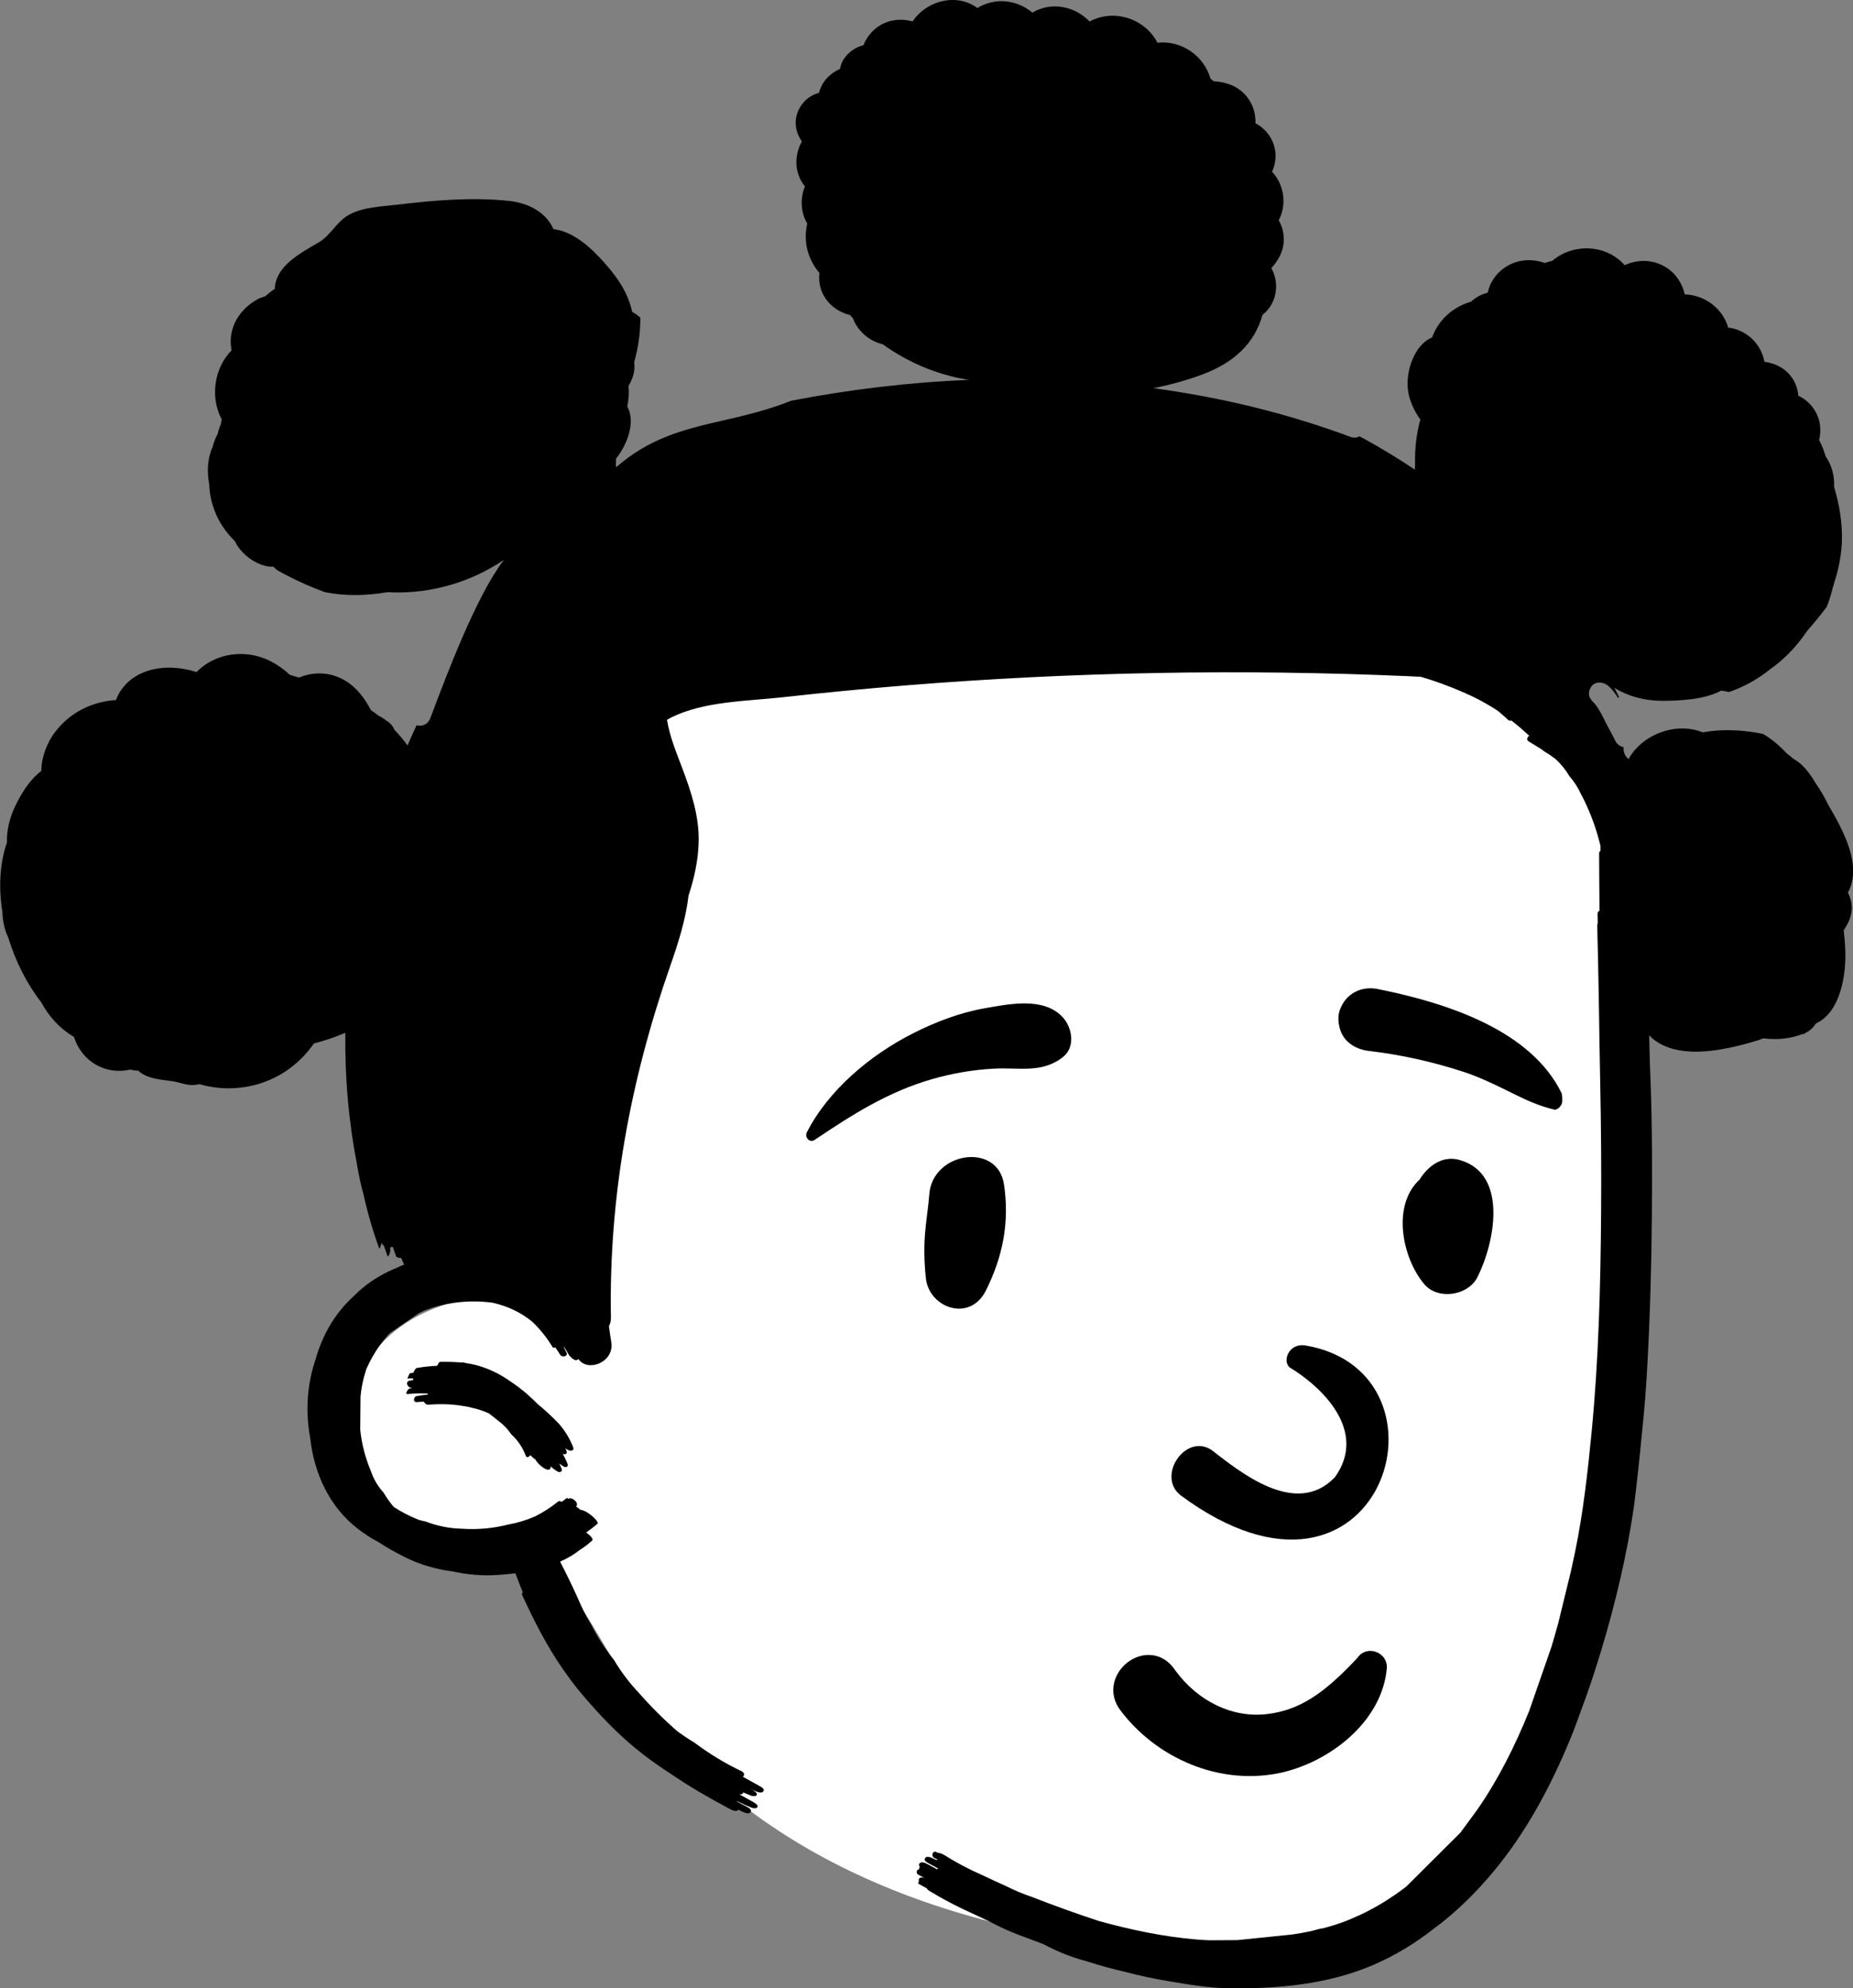 <?xml version="1.0" encoding="UTF-8"?>
<svg id="Calque_1" data-name="Calque 1" xmlns="http://www.w3.org/2000/svg" viewBox="0 0 451.21 484.13">
  <rect x="0" y="0" width="451.21" height="484.13" fill="#808080" stroke="none"/>
  <defs>
    <style>
      .cls-1 {
        fill: #fff;
      }

      .cls-1, .cls-2 {
        fill-rule: evenodd;
      }
    </style>
  </defs>
  <g id="head_mono_Buns" data-name="head/mono/Buns">
    <path id="_-Background" data-name="🎨-Background" class="cls-1" d="m386.07,180.99c-29.59-41.91-103.95-46.64-150.95-46.37-92.81-.77-112.24,105.91-117.09,180.66-9.9,1.68-19.53,5.14-26.06,12.91-7.95,9.47-10.7,25.73-3.24,36.33,4.95,7.03,12.77,9.39,20.96,9.78,27.09-2.59,32.65,21.56,45.99,39.67,34.24,46.26,93.56,61.26,147.97,61.49,18.48.49,40.74,1.88,52.58-15.51,37.38-64.79,38.19-150.72,40.5-224.14.32-18.8.24-38.7-10.64-54.83h0Z"/>
    <path id="_-Ink" data-name="🖍-Ink" class="cls-2" d="m222.22,5.22c3.35-5.06,10.69-7.02,15.78-3.27,4.24-2.62,9.57-2.07,13.38,1.12,4.61-2.72,10.32-1.62,13.94,2.17,5.79-3.16,13.43-.83,16.52,5.17,5.84-.65,11.34,3.18,12.9,8.71.28.22.55.45.82.68,3.5.17,6.82,1.54,8.78,4.79.98,1.63,1.43,3.53,1.37,5.41,2.09,1.13,3.78,2.99,4.51,5.39.68,2.25.42,4.48-.47,6.43,2.91,3.1,3.68,7.93,1.62,11.82.85,1.46,1.3,3.2,1.23,4.99-.1,2.66-1.34,4.81-3.02,6.65,2.11,3.81,1.29,8.71-2.15,11.38-1.97,7-6.97,11.65-14.62,14.51-3.84,1.43-7.86,2.54-11.96,3.35,16.4,2.21,32.53,6.09,48.03,11.87.84.31,1.56.19,2.11-.17.34.18.68.34,1.02.53,4.27,2.34,8.45,4.88,12.53,7.6,0-.45,0-.9.03-1.36-.08-3.69.31-7.33,1.29-10.84-1.28-1.75-2.24-3.74-2.77-5.8-1.3-5.13,1.18-12.42,5.63-14.18,1.56-4.33,5.11-7.46,9.46-8.7.35-.31.71-.61,1.12-.89.92-.63,1.92-1.06,2.95-1.31.54-2.35,1.85-4.51,4.02-6.02,3.06-2.14,6.69-2.37,9.87-1.21.61-.2,1.22-.38,1.84-.53,5.13-4.36,13.12-4.04,17.63,1.06,3.1-1.42,6.74-1.48,9.91.43,2.54,1.52,4.11,3.98,4.73,6.68,4.8.15,9.19,3.33,10.58,8.09,4.42.5,8.04,3.96,8.81,8.32,2.82.39,5.43,1.72,7.02,4.36.73,1.22,1.13,2.55,1.23,3.89,1.43.68,2.71,1.72,3.67,3.08,1.69,2.37,2.02,5.14,1.4,7.75.14.29.3.57.44.86.46.98.83,2.03,1.16,3.1,1.49,2.15,2.18,4.77,2.04,7.4.32,1.11.62,2.23.88,3.35,1.01,4.41,1.38,9.1.69,13.59-.34,2.17-.83,4.31-1.53,6.38-.07.39-.19.76-.32,1.11-.39,1.63-.88,3.24-1.51,4.81-1.51,2-3.09,3.95-4.75,5.83-1.4,2.1-3,4.04-4.8,5.82-1.3,1.28-2.73,2.48-4.24,3.55-3.01,2.41-6.38,4.29-9.97,5.52-.64-.13-1.29-.24-1.93-.34-4.08,2.25-10.5,2.5-14.43,2.49-4.33-.02-8.29-1.11-11.59-3.17.38.76.76,1.52,1.15,2.28-.1.05-.2.1-.28.17-.71-1.18-1.51-2.23-2.44-2.98-1.28-1.03-3.34-1.12-4.23.54h0l-.05.09c-.47.89-.41,1.74-.05,2.44.13.19.26.38.39.57.05.05.09.11.14.16h-.02c1.22.99,2.43,3.4,3.57,5.75.77,1.37,1.51,2.76,2.2,4.18.4.59,1.12,1.12,1.88,1.27-.15,1.13.37,2.3,1.23,2.88.22-.45.5-.92.85-1.39,3.86-5.24,11.43-7.5,17.14-5.11,1.14-.19,2.28-.35,3.44-.44,3.77-.25,7.59.05,11.31.83,1.15.69,2.26,1.47,3.29,2.36.87.75,1.68,1.54,2.43,2.36.58.44,1.16.9,1.72,1.38,2.28,1.23,3.96,3.58,5.36,5.92,1.12,1.58,2.09,3.26,2.94,5.03,3.91,6.69,8.43,15.01,4.9,21.59.38.71.65,1.5.81,2.35.49,2.71-.51,4.79-1.83,6.81.17,1.41.27,2.77.34,3.97.42,6.73-1.12,15.95-7.05,18.69-.09.11-.19.22-.28.33-.46.74-1.16,1.39-2.07,1.86-.23.16-.46.31-.69.44-.11.09-.22.16-.33.25.12-.13.24-.27.37-.4-3.28,1.31-6.45,1.58-9.83,1.18-2.09.76-4.19,1.32-5.96,1.76-5.52,1.36-12.64,2.45-18.02.13-1.57-.68-2.87-1.57-3.85-2.64.08,4.16.2,8.33.38,12.49.37,10.53.35,21.04.27,31.58-.09,11.85-.42,23.72-1.06,35.56-.3,5.95-.77,11.89-1.41,17.81-.54,5.77-1.17,11.53-1.89,17.28-1.71,11.81-4.54,23.71-7.99,35.12-1.5,4.95-3.14,9.97-5.01,14.87-.79,2.25-1.62,4.48-2.53,6.69-4.78,11.57-10.74,22.73-18.79,32.37-4.4,5.26-9.25,9.99-14.67,13.96-4.35,3.39-9.06,6.26-14.24,8.53-11.13,4.86-23.55,5.96-35.58,5.78-4.68-.06-9.66-.91-14.29-1.68-3.55-.58-7.15-1.36-10.72-2.28-3.16-.74-6.28-1.59-9.36-2.58-3.71-.98-7.26-2.39-10.64-4.21h0l-5.99-2.25c-2.5-.94-4.94-2.06-7.3-3.35h0l-6.52-3.04c-2.7-1.3-5.33-2.73-7.9-4.3-.27-.14-.57-.39-.69-.66-.66-.37-1.34-.72-2-1.09-.11-.05-.03-.37.12-.67-.12-.24-.1-.51.22-.75.24-.19.63-.13,1.03,0-.04-.03-.06-.05-.09-.08-.45-.24-.89-.48-1.33-.72-.45-.24-.52-.87-.1-1.2.12-.09.25-.13.39-.14h-.03c-.08-.06-.02-.31.1-.59-.22-.29-.3-.64.1-.94.58-.46,1.95.39,2.44.66.57.31,1.14.61,1.71.92.04-.08.11-.15.22-.22-.83-.44-1.66-.89-2.49-1.34-.51-.27-1.18-.83-.5-1.36.54-.43,1.93.31,2.59.68.08-.06.17-.09.28-.11-.29-.16-.59-.31-.88-.48-.81-.45-.26-1.85.57-1.38h0l.3.18c.6-.05,1.44.44,1.83.66,2.81,1.77,5.73,3.31,8.77,4.64,2.05.97,4.1,1.93,6.17,2.86,2.03,1.01,4.12,1.88,6.26,2.61,5.39,2.1,10.84,4.06,16.34,5.87,7.71,2.11,15.69,3.81,23.69,4.47,1.04.08,2.08.15,3.12.19,2.28-.02,4.56-.03,6.83-.04,4.42-.46,8.85-.91,13.26-1.36,1.54-.22,3.05-.48,4.54-.8.78-.19,1.56-.39,2.33-.61.27-.04.54-.09.81-.13,1.89-.5,3.75-1.1,5.61-1.8,1.17-.48,2.32-.98,3.47-1.51,3.8-1.77,7.53-4.1,11.05-6.78h0l13.22-13.16,4.03-5.49c5.2-7.44,9.32-15.73,12.74-24.19h0l5.44-15.67c.57-1.88,1.1-3.77,1.62-5.66,1.03-4.24,2.06-8.47,3.1-12.7.34-1.55.67-3.1,1-4.64,1.98-9.61,3.08-19.37,4.02-29.12,1.72-17.75,2.19-35.56,2.32-53.38.08-10.65,0-21.3-.22-31.95-.13-6.17-.22-12.35-.31-18.52-.12-6.55-.24-13.11-.41-19.66,0-.14.04-.27.12-.38-.02-.77-.03-1.54-.04-2.32,0-.51.19-.74.48-.78-.05-4.68-.09-9.34-.1-14.01,0-.31.14-.5.33-.62h0v-1.18c-.78-3.25-1.84-6.43-3.21-9.47-.47-1.09-.99-2.16-1.56-3.2-.71-1.56-1.63-2.98-2.76-4.28-.94-1.59-2.1-3-3.45-4.25h0l-1.65-1.18c-.46-.24-1.13-.66-1.72-1.15h0l-3.19-1.97c-.62-.32-.22-1.13.22-1.35h0v-.03c-.1-.04-.21-.1-.32-.2-1.29-1.22-2.64-2.37-4.04-3.45-.25.1-.55.06-.77-.13-.83-.77-1.67-1.52-2.53-2.23-1.93-1.27-3.95-2.42-6.06-3.45-3.38-1.6-6.85-2.97-10.4-4.14-.77-.25-1.54-.48-2.31-.7-1.09-.05-2.18-.11-3.28-.16-40.66-1.78-81.44-1.03-122.01,2.24-10,.81-19.98,1.77-29.94,2.88-8.77.98-19.28.95-27.34,4.96-.34.17-.67.35-.98.54.63,4.03,2.27,7.97,3.71,11.77,2.21,5.87,4.19,11.84,3.99,18.2-.14,4.43-1.09,8.69-2.46,12.85-.7,5.93-2.55,11.67-4.52,17.3-9.66,27.71-14.92,56.07-14.38,85.48.01.79-.17,1.48-.48,2.06.18,1.29.35,2.57.56,3.86.81,4.96-5.73,7.42-7.99,4.14-.15.15-.36.25-.56.27-.57.05-1.52-.89-1.79-1.32-.35-.65-.72-1.27-1.11-1.88-.05-.03-.1-.04-.14-.06.24.5.49,1.01.73,1.5.39.79-1.12,1.18-1.57.45-.4-.64-.81-1.25-1.21-1.83-.23.17-.49.22-.66-.06-1.44-2.39-3.11-4.43-4.94-6.17-2.88-2.35-6.03-3.78-9.61-4.61-2.82-.4-5.71-.42-8.5-.1-3.2.38-6.58,1.18-9.48,2.64-2.36,1.62-4.73,3.25-7.1,4.87-.58.61-1.14,1.25-1.66,1.91-1.64,2.13-2.96,4.4-4.05,6.81-.04.15-.09.31-.13.45-.66,2.03-1.09,4.11-1.28,6.25h0l-.07,8.09c.36,3.51,1.26,6.92,2.63,10.16.65,1.91,1.66,3.62,3.03,5.12.74,1.27,1.57,2.43,2.5,3.51,1.89,1.26,3.96,2.32,6.16,3.17.54.14,1.08.29,1.62.39,2.83,1.09,5.75,1.67,8.78,1.75,3.82.26,7.57-.07,11.23-1,2.26-.4,4.45-1.06,6.57-1.97,2.03-1.02,3.94-2.25,5.73-3.69.2-.13.49-.05.82.11.39-.29.79-.57,1.18-.88.18-.13.34.03.42.19h0l.11-.08c.71-.48,2.66,1.03,1.78,1.93.38.23.75.51,1.09.8,1.56.06,4.71,2.93,4.12,3.38-.88.76-1.8,1.46-2.75,2.13.83.62,1.93,1.58,1.42,1.97-.92.87-1.91,1.62-2.97,2.27-.72.55-1.45,1.07-2.23,1.54-.83.49-1.69.92-2.57,1.31,1.53,2.97,3,5.97,4.36,9.02.91,2.16,1.96,4.25,3.17,6.26,1.54,3.06,3.39,5.93,5.55,8.61,1.76,2.96,3.82,5.68,6.18,8.17,2.92,3.32,6.05,6.44,9.38,9.33,1.33.94,2.68,1.86,4.09,2.7,3.6,2.71,7.43,5.03,11.5,6.97.48.26.85.83.3,1.28-.02,0-.04,0-.05.03,1.33.75,2.67,1.5,4.01,2.23.53.29,1.62.84.81,1.5-.52.43-2.13-.34-3.09-.84.13.07.28.15.42.23.3.16,2,1.02.95,1.57-.53.09-1.03,0-1.52-.26-.5-.19-1.01-.39-1.5-.61.02.16-.07.31-.33.44-.21.04-.4.04-.6.02,1.09.62,2.19,1.23,3.29,1.83.32.17,1.85,1.01.84,1.53-.49.1-.97.02-1.43-.23-.83-.31-1.66-.68-2.46-1.09h0l-.57-.31c-.14,0-.29-.02-.43-.04.88.48,1.77.93,2.67,1.38.53.29,1.42.87.66,1.46-.53.4-1.96-.32-2.8-.8-.05.06-.12.13-.21.21-.63.48-2.24-.57-2.76-.85-4.45-2.39-8.75-4.85-12.89-7.68-2.53-1.62-5-3.33-7.41-5.19-4.62-3.57-8.82-7.73-12.67-12.11-2.63-3-4.06-4.68-6.6-8.32-4.09-5.85-7.18-11.95-10.15-18.42-.04-.1.04-.35.18-.6-.61-1.5-1.2-3.02-1.79-4.59-1.54.21-3.1.35-4.63.44-3.62.21-7.13-.12-10.53-.86-4.12-.53-8.19-1.7-11.8-3.53-2.16-1.09-4.24-2.24-6.22-3.54-1.77-.94-3.47-2.02-5.11-3.28-6.95-5.31-10.73-13.56-11.66-22.12-.71-3.77-.86-7.65-.44-11.39.31-2.72.92-5.41,1.8-8,1.64-5.75,4.7-11.07,9.14-15.1.74-.76,1.53-1.49,2.36-2.17,2.47-2.02,5.27-3.64,8.25-4.83.57-.28,1.16-.54,1.74-.78h0l-.71-1.63c-.25.07-1.12-.07-1.23-.38-.29-.78-.56-1.58-.83-2.36-.16.1-.37.15-.59.16h0v.91c0,.26-.48,1.88-.75,1.03-.28-.77-.53-1.56-.8-2.34-.22-.14-.39-.31-.46-.51-.03-.08-.05-.16-.09-.24h0l-.06-.02v.28c0,.17-.44,1.46-.52,1.21-1.55-4.27-2.82-8.63-3.81-13.07-.67-2.44-1.2-4.91-1.61-7.41-.44-2.25-.83-4.51-1.16-6.79h0l-.08-.57h0l-.03-.13c-.03-.24-.05-.49-.09-.74-.36-2.58-.66-5.16-.88-7.76-.48-5.35-.66-10.72-.61-16.09-.12.04-.22.11-.34.16-2.33.99-4.79,1.8-7.3,2.45-4.31,6.23-11.2,10.45-19.45,10.89-2.79.15-5.72-.19-8.43-.98-.28.06-.57.12-.87.16-2.21.29-3.75-.61-5.81-.89-3.31-.44-6.11-.65-8.26-2.57-.66.02-1.29-.08-1.89-.26-5.68,1.36-11.71-1.64-13.71-7.93-3.41-2-6.12-4.96-7.94-8.39-3.51-4.5-6.32-10.03-8.07-15.83-.03-.05-.06-.11-.08-.16-.88-1.92-1.3-3.97-1.34-6.04-.94-5.87-.69-11.76,1.1-16.93-.08-2.8.58-5.72,1.79-8.37,1.46-3.21,3.69-6.91,6.58-9.05,0-3.29,1.42-6.92,3.28-9.38,3.7-4.91,9.07-7.5,14.88-7.88,2.95-7.57,11.91-9.34,19.63-6.82,3.21-3.28,7.91-4.84,12.59-4.29,3.96.47,7.35,2.37,10.16,4.98.74.21,1.48.43,2.21.66,2.46-1.08,5.32-1.32,7.94-.65,4.54,1.17,7.51,4.61,9.56,8.56.65.45,1.29.92,1.92,1.4.68.31,1.31.72,1.87,1.2.82.44,1.52,1.16,1.94,2.2,1.16,1.19,2.23,2.46,3.19,3.81.71-1.65,1.45-3.29,2.21-4.92,1.24.37,2.73-.11,3.36-1.76,3.95-10.48,11.14-29.67,17.91-38.52-7.9,5.38-17.56,8.22-27.14,7.93-.41-.01-.82-.03-1.24-.05-5.15.89-10.39.97-15.19,0-3.24-1.17-6.39-2.57-9.45-4.16-.74-.39-1.48-.79-2.21-1.2-.32-.27-.62-.57-.92-.86-.63.05-1.29,0-2-.19-2.64-.7-5.09-2.46-6.63-4.72-.29-.42-.52-.85-.72-1.29-1.66-1.63-3.11-3.47-4.17-5.63-1.25-2.52-2.01-5.36-2.09-8.19-.52-2.78-.48-5.64.48-8.3.11-.29.23-.57.35-.85.05-.18.09-.37.15-.55.28-.95.64-1.79,1.08-2.59.16-.82.43-1.64.8-2.43.04-.38.09-.77.16-1.15-2.85-5.38-1.84-12.42,2.43-16.79-.59-2.83.01-5.82,1.73-8.33,1.26-1.84,3.02-3.3,5.01-4.31.21-.1.76-.29,1.41-.49.74-.65,1.51-1.27,2.36-1.81.21-5.51,5.97-8.58,10.65-11.3,3.04-1.76,4.36-5.1,7.49-6.79,3.42-1.85,7.79-1.96,11.57-2.41,8.91-1.07,18.4-1.9,27.35-.93,4.97.54,9.09,2.94,10.79,6.87,4.28.51,8.09,3.59,11.1,6.76,3.76,3.96,6.97,8.18,8.07,13.38.74.4,1.4.88,2.01,1.43-.02,3.66-.5,7.33-1.51,10.78.3,2.06-.32,4.04-1.38,5.82.16,1.69.05,3.36-.31,5.02,2.05,3.63.13,9.12-2.74,12.72h0l-.02,2.03c.17-.09.34-.19.49-.33,13.01-11.07,26.37-9.49,42.17-15.82,14.25-2.75,28.79-4.5,43.39-5.08-.19-.03-.39-.05-.58-.08-7.36-1.2-14.42-4.23-20.49-8.58-1.61-.41-3.13-1.13-4.5-2.35-1.33-1.18-2.24-2.54-2.77-4-.24-.26-.48-.52-.71-.78-4.56-1.12-8.03-5.07-7.45-10.25-2.89-3.42-3.95-7.64-2.97-12.03-1.61-2.73-1.75-6.16-.55-9.04-2.54-3.08-2.73-7.45-.74-10.94-1.82-2.58-2.22-6,.02-9.05,1.06-1.44,2.52-2.35,4.12-2.79.45-1.66,1.37-3.21,2.81-4.4.74-.61,1.52-1.07,2.31-1.41.3-1.72,1.27-3.34,3.13-4.63.85-.58,1.71-.96,2.58-1.16.82-2.02,2.24-3.79,4.24-4.94,2.42-1.39,5.23-1.57,7.79-.84Zm-115.18,326.38c1.88-.03,3.68,0,5.47.18.07-.05.14-.08.21-.07.3.07.57.13.85.21,1,.14,1.99.35,3.01.65,2.4.71,4.79,1.83,6.87,3.22,1.96,1.31,3.9,2.67,5.61,4.31.6.51,1.17,1.07,1.71,1.64.87.72,1.71,1.45,2.52,2.18.99.91,1.95,1.84,2.86,2.81,1.44,1.66,2.56,3.51,3.37,5.55.32.66-.07,1.05-.74.93-.3-.04-.7-.26-1.11-.55h0l.2.44c.35.69.05,1.18-.74.92-.04-.03-.09-.05-.13-.08.41.74.79,1.49,1.11,2.28.35.7.04,1.18-.75.92-.41-.23-.81-.5-1.18-.8.17.38.35.74.5,1.13.36.71-.05,1.08-.75.92-.6-.33-1.16-.73-1.68-1.18-.08-.06-.15-.13-.22-.2.23.58-.21.94-.79.83-.83-.16-2.38-1.55-2.76-2.29h0l-.07-.13c-.44-.3-.92-.71-1.27-1.1-.29.41-.84.72-1.09.22-.75-2.06-1.93-3.81-3.54-5.29-.92-1.34-2.03-2.48-3.33-3.42-.7-.59-1.43-1.16-2.17-1.7-1.32-.6-2.69-1.06-4.13-1.36-.29-.09-.58-.14-.87-.22-.64-.12-1.27-.23-1.9-.32-2.59-.36-5.2-.42-7.8-.19-.47.02-.92-.34-1.11-.75-.58.03-1.16.05-1.74.11-.96.04-.75-1.32-.03-1.45.92-.17,1.83-.3,2.73-.4-.02-.08-.03-.17,0-.24-1.64-.08-3.28-.04-4.93.13-.72.04.13-1.29.53-1.36.18-.04.36-.05.55-.09-.02-.03-.03-.04-.04-.07h-.04c-.99.04-1.66-1.53-.48-1.74.3-.05.58-.09.87-.14-.05-.15-.06-.29,0-.41-.51,0-1.01,0-1.53,0,.28-.02.48-1.22.82-1.27h0l.79-.11c.02-.33.52-1.1.74-1.15,1.71-.29,3.37-.48,5.03-.55.16-.38.39-.88.62-.88Z"/>
  </g>
  <g id="face_Smile" data-name="face/Smile">
    <path id="_-Ink-2" data-name="🖍-Ink" class="cls-2" d="m289.9,429.57c-6.72-2.74-12.72-7.32-17.11-13.16-1.52-2.03-1.92-4.18-1.6-6.14.36-2.21,1.66-4.21,3.44-5.55,1.79-1.35,4.02-2.01,6.18-1.67,1.88.29,3.74,1.32,5.22,3.45l.31.43c2.61,3.53,6,6.42,9.88,8.29,3.73,1.8,7.9,2.64,12.22,2.15,8.22-.93,13.89-5.38,19.92-11.42.75-.76,1.49-1.55,2.24-2.35.47-.72,1.13-1.19,1.86-1.43.81-.27,1.73-.26,2.57.04.81.28,1.54.82,2.02,1.53.46.68.72,1.52.64,2.48-.55,6.26-3.82,11.85-8.47,16.23-5.16,4.87-12.01,8.24-18.45,9.42-7.1,1.3-14.33.37-20.88-2.3h0Zm24.23-96.56c7.55,4.59,19.06,15.29,10.93,26.67-9.56,10.03-23.33-1.47-30.11-6.67-6.29-4.03-13.36,6.34-7.52,11.05,49.02,36.3,68.92-29.85,30.52-36.44-4.23-.73-5.8,3.98-3.82,5.4Zm-87.85-42.22c.83-10.36,16.61-12.71,18.18-2.46,1.4,9.18-.25,17.61-4.38,25.88-3.95,7.9-13.88,4.21-14.63-2.98-1.01-9.64.32-14,.84-20.44Zm120.06-4.58c2.2-2.88,5.37-4.85,9.18-3.74,11.88,3.47,8.38,20.35,4.21,28.56-2.27,4.46-9.6,5.59-12.91,1.66-5.4-6.4-7.99-19.19-1.12-25.5.19-.33.39-.65.65-.99Zm-106.44-40.73l1.88-.33c5.81-1,13.03-1.97,17.14,2.7,2.18,2.48,2.93,7.08,0,9.45-5.15,4.17-10.85,2.55-17.02,2.91-5.09.29-9.98,1.13-14.88,2.53-10.75,3.07-19.51,8.68-28.7,14.84-1.21.81-2.44-.73-1.86-1.86,5.3-10.38,15.57-18.91,25.86-24.11,5.49-2.78,11.5-5.08,17.58-6.13Zm95.6-4.65l1.44.29c15.64,3.27,35.95,9.8,43.36,25.16.28,2.17-.02,2.64-.26,2.94l-.08.1c-.2.26-.36.62-1.3.91-.26-.06-.53-.13-.79-.2-3.39-.89-6.08-2.11-8.68-3.39l-2.82-1.39c-3.27-1.6-6.57-3.15-10.07-4.29-7.46-2.43-15.14-4.15-22.93-5.06-1.69-.2-3.32-.77-4.6-1.75-1.22-.93-2.15-2.21-2.57-3.92-.55-2.21-.39-3.88.79-5.87.89-1.5,2.17-2.53,3.63-3.13,1.49-.61,3.19-.75,4.88-.41Z"/>
  </g>
</svg>